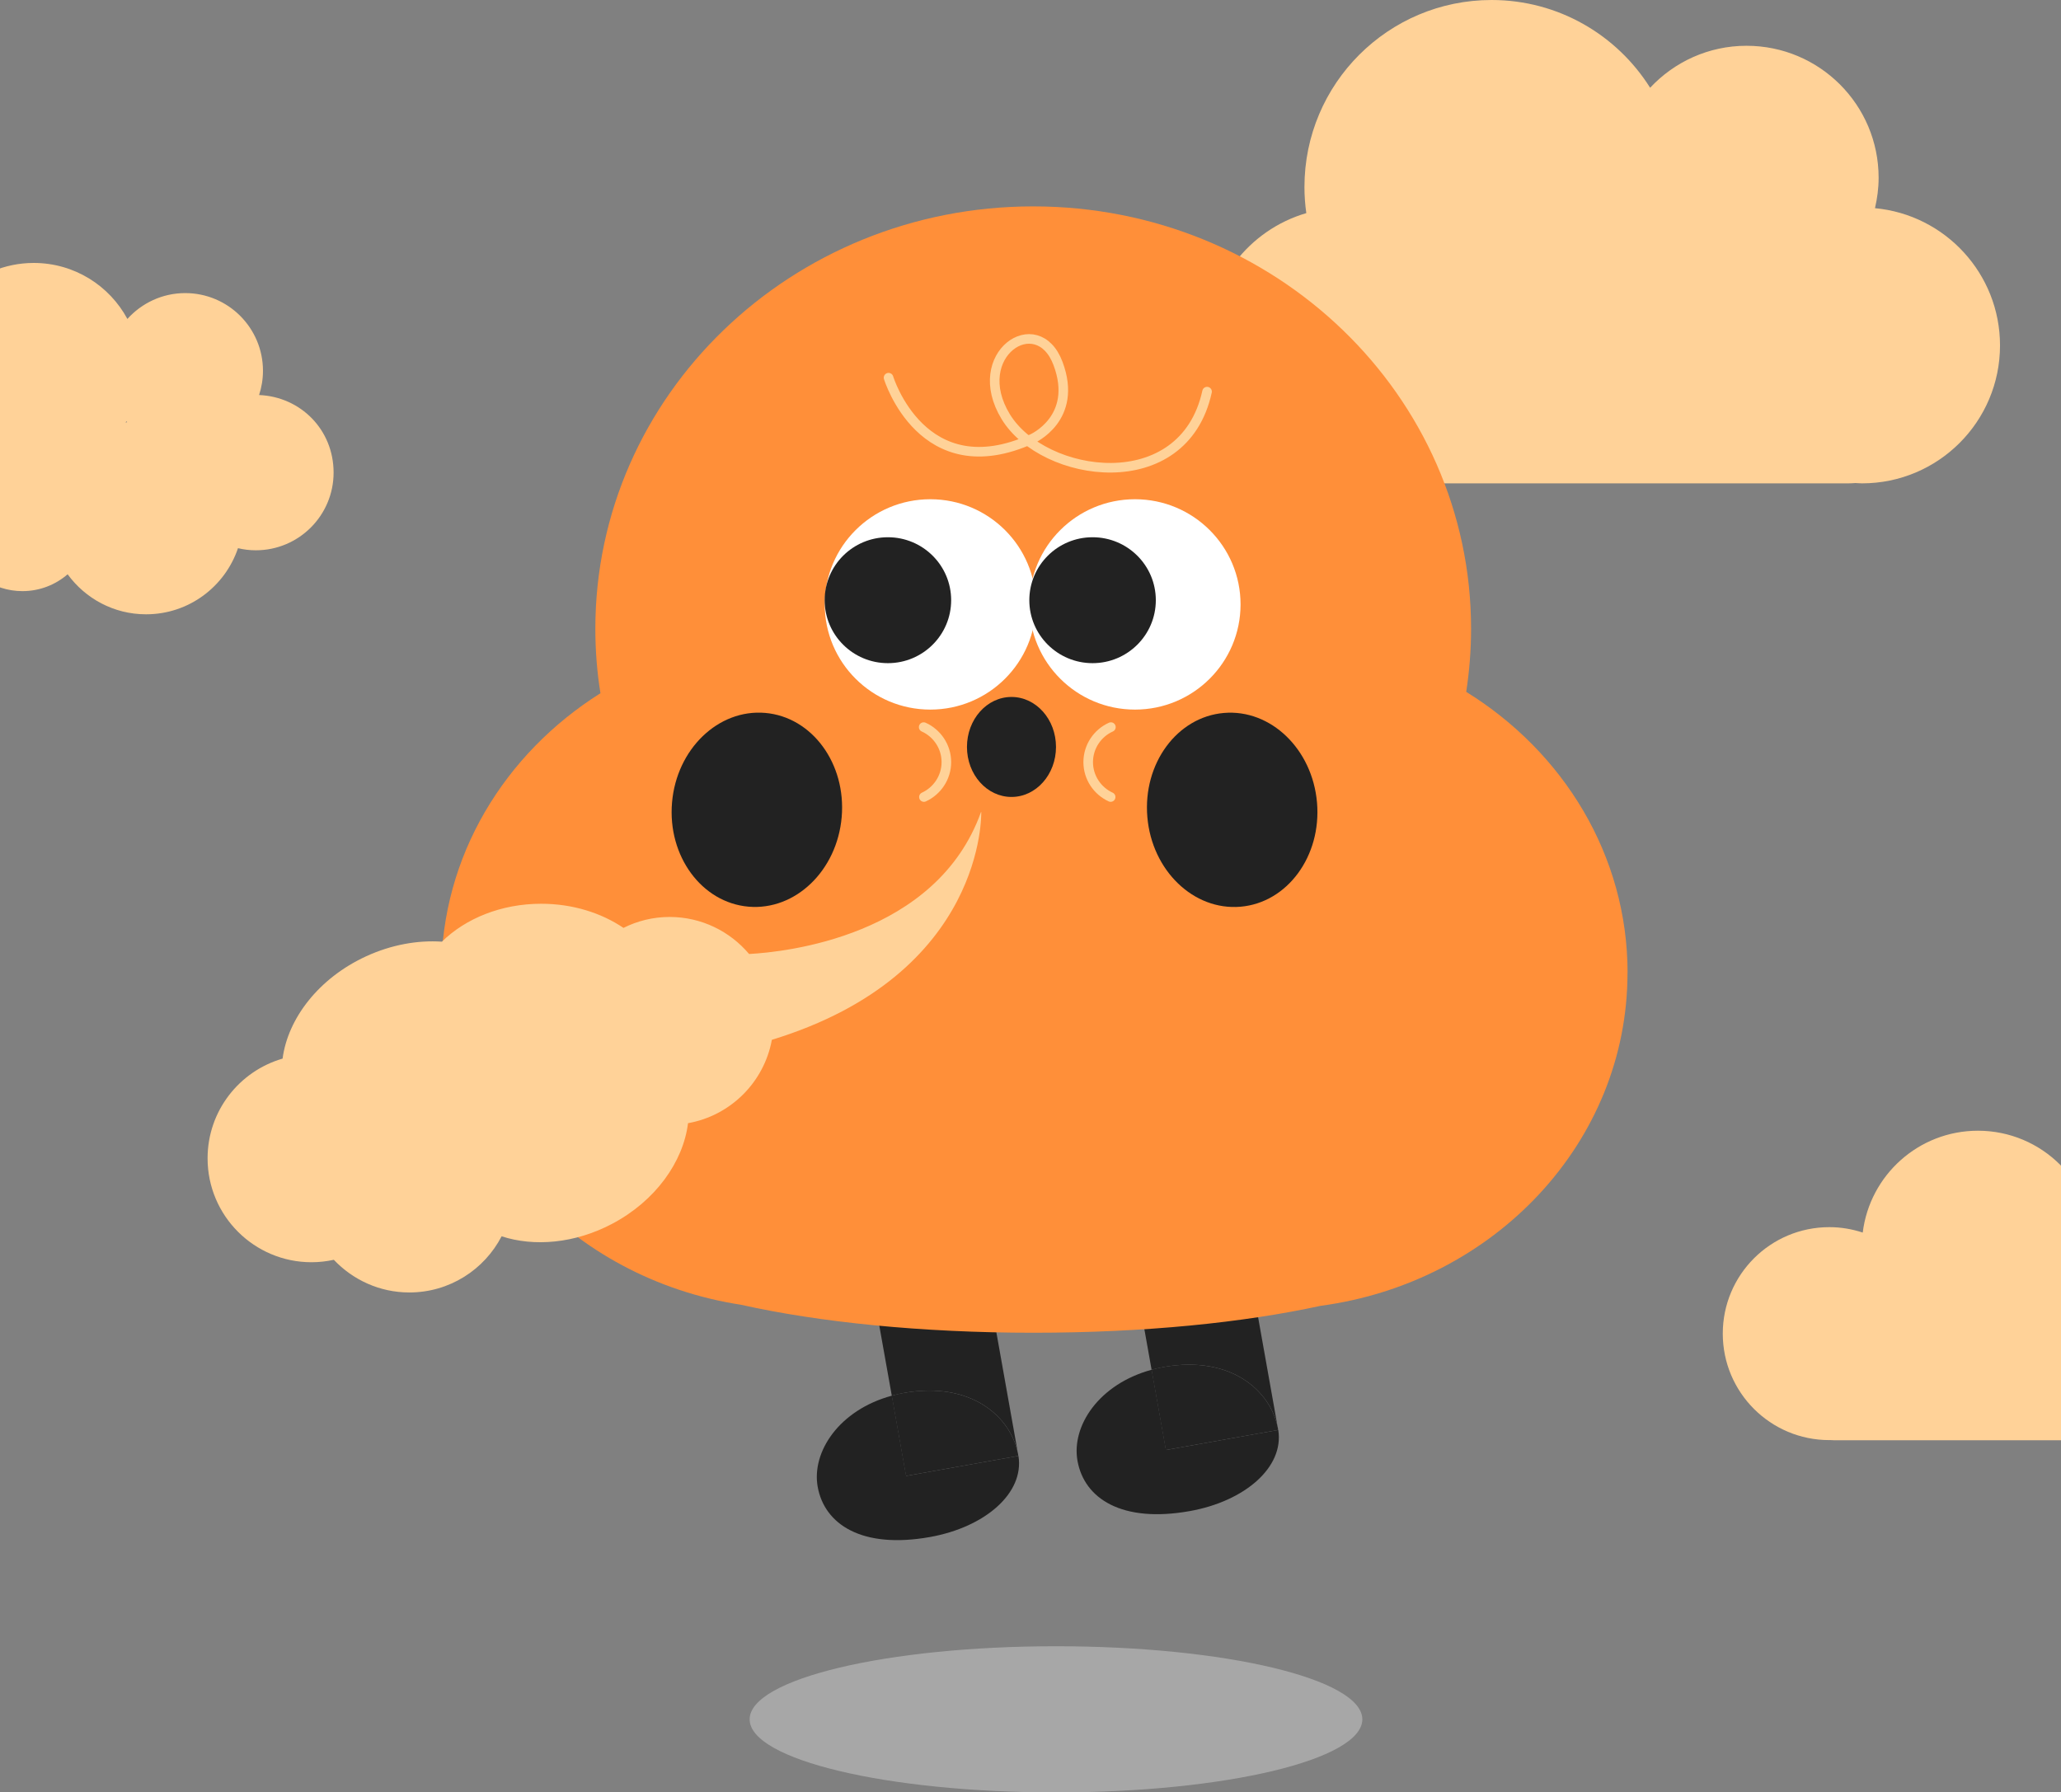 <svg width="430" height="374" viewBox="0 0 430 374" fill="none" xmlns="http://www.w3.org/2000/svg">
<rect x="0" y="0" width="430" height="374" fill="#808080" stroke="none"/>
<g clip-path="url(#clip0_262_11550)">
<path d="M391.189 43.438C391.663 41.392 391.95 39.279 391.95 37.097C391.95 21.88 379.617 9.553 364.391 9.553C356.44 9.553 349.301 12.935 344.276 18.312C337.374 7.321 325.142 0 311.202 0C289.632 0 272.156 17.466 272.156 39.025C272.156 40.868 272.291 42.694 272.545 44.469C260.584 47.969 251.838 58.994 251.838 72.081C251.838 87.975 264.729 100.859 280.632 100.859C280.902 100.859 281.173 100.826 281.444 100.826C281.715 100.826 281.968 100.859 282.239 100.859H385.708C386.181 100.859 386.621 100.826 387.095 100.792C387.552 100.809 388.025 100.859 388.482 100.859C404.385 100.859 417.276 87.975 417.276 72.081C417.276 57.1 405.806 44.791 391.172 43.438H391.189Z" fill="#FFD298"/>
<path d="M186.062 291.233C175.082 294.209 169.296 302.951 170.599 310.238C172.003 318.084 179.819 323.258 194.03 320.721C205.5 318.675 213.739 311.574 212.487 303.796L189.056 307.972L186.079 291.233H186.062Z" fill="#222222"/>
<path d="M212.454 303.643C212.454 303.643 212.42 303.542 212.42 303.491L212.471 303.762C212.471 303.762 212.471 303.694 212.471 303.643H212.454Z" fill="#222222"/>
<path d="M212.419 303.491L204.704 260.206L181.273 264.382L186.061 291.233C186.907 291.013 187.77 290.81 188.666 290.641C202.742 288.189 210.947 295.697 212.436 303.491H212.419Z" fill="#222222"/>
<path d="M212.42 303.491C210.948 295.697 202.726 288.206 188.65 290.641C187.754 290.793 186.891 290.996 186.045 291.233L189.022 307.972L212.453 303.796C212.453 303.796 212.453 303.762 212.453 303.745L212.403 303.474L212.42 303.491Z" fill="#222222"/>
<path d="M240.267 285.822C229.287 288.798 223.501 297.539 224.804 304.827C226.208 312.673 234.024 317.847 248.235 315.31C259.705 313.264 267.944 306.163 266.692 298.385L243.261 302.561L240.284 285.822H240.267Z" fill="#222222"/>
<path d="M266.659 298.232C266.659 298.232 266.625 298.131 266.625 298.08L266.676 298.351C266.676 298.351 266.676 298.283 266.676 298.232H266.659Z" fill="#222222"/>
<path d="M266.624 298.08L258.91 254.794L235.479 258.971L240.266 285.822C241.112 285.602 241.975 285.399 242.872 285.23C256.947 282.778 265.152 290.285 266.641 298.08H266.624Z" fill="#222222"/>
<path d="M266.625 298.08C265.153 290.285 256.931 282.795 242.855 285.23C241.959 285.382 241.096 285.585 240.25 285.822L243.228 302.561L266.659 298.385C266.659 298.385 266.659 298.351 266.659 298.334L266.608 298.063L266.625 298.08Z" fill="#222222"/>
<path d="M339.572 203.004C339.572 178.486 326.19 156.911 305.906 144.365C306.566 140.07 306.921 135.674 306.921 131.193C306.921 82.513 266.014 43.066 215.566 43.066C165.117 43.066 124.21 82.53 124.21 131.193C124.21 135.775 124.565 140.256 125.276 144.652C105.262 157.249 92.066 178.672 92.066 203.021C92.066 237.903 119.135 266.817 154.611 272.261C170.784 275.88 192.135 278.095 215.566 278.095C238.997 278.095 259.484 275.964 275.522 272.481C311.726 267.628 339.555 238.376 339.555 203.021L339.572 203.004Z" fill="#FF8F39"/>
<path d="M185.385 78.81C185.385 78.81 192.423 101.975 215.312 91.576C215.312 91.576 225.057 87.366 220.743 75.851C216.429 64.337 201.964 74.025 209.831 86.943C217.698 99.862 246.931 104.19 251.837 81.719" stroke="#FFD298" stroke-width="2" stroke-linecap="round" stroke-linejoin="round"/>
<path d="M258.816 189.201C268.591 188.362 275.737 178.631 274.777 167.466C273.817 156.301 265.116 147.93 255.341 148.769C245.566 149.609 238.421 159.34 239.38 170.505C240.34 181.67 249.042 190.04 258.816 189.201Z" fill="#222222"/>
<path d="M175.607 170.495C176.567 159.33 169.421 149.599 159.646 148.76C149.872 147.921 141.17 156.291 140.21 167.456C139.251 178.621 146.396 188.352 156.171 189.191C165.946 190.031 174.647 181.66 175.607 170.495Z" fill="#222222"/>
<path d="M194.097 148.068C206.262 148.068 216.124 138.242 216.124 126.121C216.124 113.999 206.262 104.173 194.097 104.173C181.932 104.173 172.07 113.999 172.07 126.121C172.07 138.242 181.932 148.068 194.097 148.068Z" fill="white"/>
<path d="M236.798 148.068C248.963 148.068 258.825 138.242 258.825 126.121C258.825 113.999 248.963 104.173 236.798 104.173C224.633 104.173 214.771 113.999 214.771 126.121C214.771 138.242 224.633 148.068 236.798 148.068Z" fill="white"/>
<path d="M185.25 138.379C192.538 138.379 198.446 132.497 198.446 125.241C198.446 117.986 192.538 112.104 185.25 112.104C177.963 112.104 172.055 117.986 172.055 125.241C172.055 132.497 177.963 138.379 185.25 138.379Z" fill="#222222"/>
<path d="M227.95 138.379C235.238 138.379 241.146 132.497 241.146 125.241C241.146 117.986 235.238 112.104 227.95 112.104C220.662 112.104 214.754 117.986 214.754 125.241C214.754 132.497 220.662 138.379 227.95 138.379Z" fill="#222222"/>
<path d="M211.032 166.295C216.161 166.295 220.32 161.624 220.32 155.863C220.32 150.101 216.161 145.43 211.032 145.43C205.902 145.43 201.744 150.101 201.744 155.863C201.744 161.624 205.902 166.295 211.032 166.295Z" fill="#222222"/>
<path d="M231.723 166.312C228.966 165.044 227.037 162.254 227.037 159.025C227.037 155.795 228.983 152.971 231.774 151.72" stroke="#FFD298" stroke-width="2" stroke-linecap="round" stroke-linejoin="round"/>
<path d="M192.762 166.312C195.519 165.044 197.448 162.254 197.448 159.025C197.448 155.795 195.502 152.971 192.711 151.72" stroke="#FFD298" stroke-width="2" stroke-linecap="round" stroke-linejoin="round"/>
<path d="M204.688 169.407C195.384 195.463 163.646 198.675 156.287 199.064C152.311 194.347 146.356 191.337 139.708 191.337C136.239 191.337 132.974 192.166 130.081 193.62C125.429 190.475 119.44 188.581 112.91 188.581C104.569 188.581 97.126 191.658 92.203 196.494C87.144 196.156 81.663 197.12 76.368 199.555C66.505 204.103 60.059 212.507 58.959 220.893C49.925 223.514 43.31 231.816 43.31 241.708C43.31 253.679 53.021 263.384 64.999 263.384C66.589 263.384 68.146 263.198 69.651 262.877C73.61 267.054 79.193 269.691 85.402 269.691C93.793 269.691 101.051 264.923 104.654 257.974C111.455 260.189 119.914 259.479 127.679 255.387C136.764 250.602 142.55 242.435 143.548 234.369C152.413 232.797 159.417 225.831 161.041 216.97C205.788 203.275 204.722 169.441 204.722 169.441L204.688 169.407Z" fill="#FFD298"/>
<path d="M220.319 374.017C255.619 374.017 284.234 367.188 284.234 358.765C284.234 350.342 255.619 343.514 220.319 343.514C185.02 343.514 156.404 350.342 156.404 358.765C156.404 367.188 185.02 374.017 220.319 374.017Z" fill="#A7A7A7"/>
<path d="M54.053 82.429C54.578 80.84 54.865 79.132 54.865 77.373C54.865 68.429 47.608 61.158 38.641 61.158C33.854 61.158 29.556 63.255 26.579 66.552C22.84 59.603 15.498 54.868 7.039 54.868C-5.209 54.868 -15.123 64.793 -15.123 77.018C-15.123 78.777 -14.903 80.485 -14.514 82.125C-21.687 83.799 -27.033 90.224 -27.033 97.9C-27.033 106.845 -19.776 114.116 -10.809 114.116C-10.132 114.116 -9.473 114.065 -8.813 113.98C-6.766 119.442 -1.504 123.348 4.687 123.348C8.291 123.348 11.59 122.012 14.111 119.831C17.799 124.886 23.737 128.184 30.47 128.184C39.403 128.184 46.948 122.401 49.655 114.386C50.856 114.674 52.091 114.826 53.377 114.826C62.326 114.826 69.601 107.572 69.601 98.611C69.601 89.649 62.698 82.784 54.053 82.429ZM26.528 88.093C26.427 88.11 26.308 88.144 26.207 88.161C26.258 88.076 26.308 87.992 26.359 87.907C26.41 87.975 26.477 88.026 26.528 88.093Z" fill="#FFD298"/>
<path d="M437.238 263.029C437.069 263.029 436.9 263.046 436.73 263.046C436.849 262.099 436.917 261.153 436.917 260.172C436.917 246.78 426.055 235.942 412.674 235.942C400.29 235.942 390.105 245.225 388.634 257.196C386.434 256.469 384.1 256.063 381.663 256.063C369.381 256.063 359.434 266.005 359.434 278.281C359.434 290.556 369.381 300.499 381.663 300.499C381.765 300.499 381.866 300.499 381.968 300.499C382.222 300.499 382.459 300.533 382.712 300.533H435.174C435.529 300.533 435.868 300.499 436.206 300.482C436.561 300.499 436.9 300.533 437.255 300.533C447.626 300.533 456.017 292.129 456.017 281.781C456.017 271.433 447.609 263.029 437.255 263.029H437.238Z" fill="#FFD298"/>
</g>
<defs>
<clipPath id="clip0_262_11550">
<rect width="483" height="374" fill="white" transform="translate(-27)"/>
</clipPath>
</defs>
</svg>

